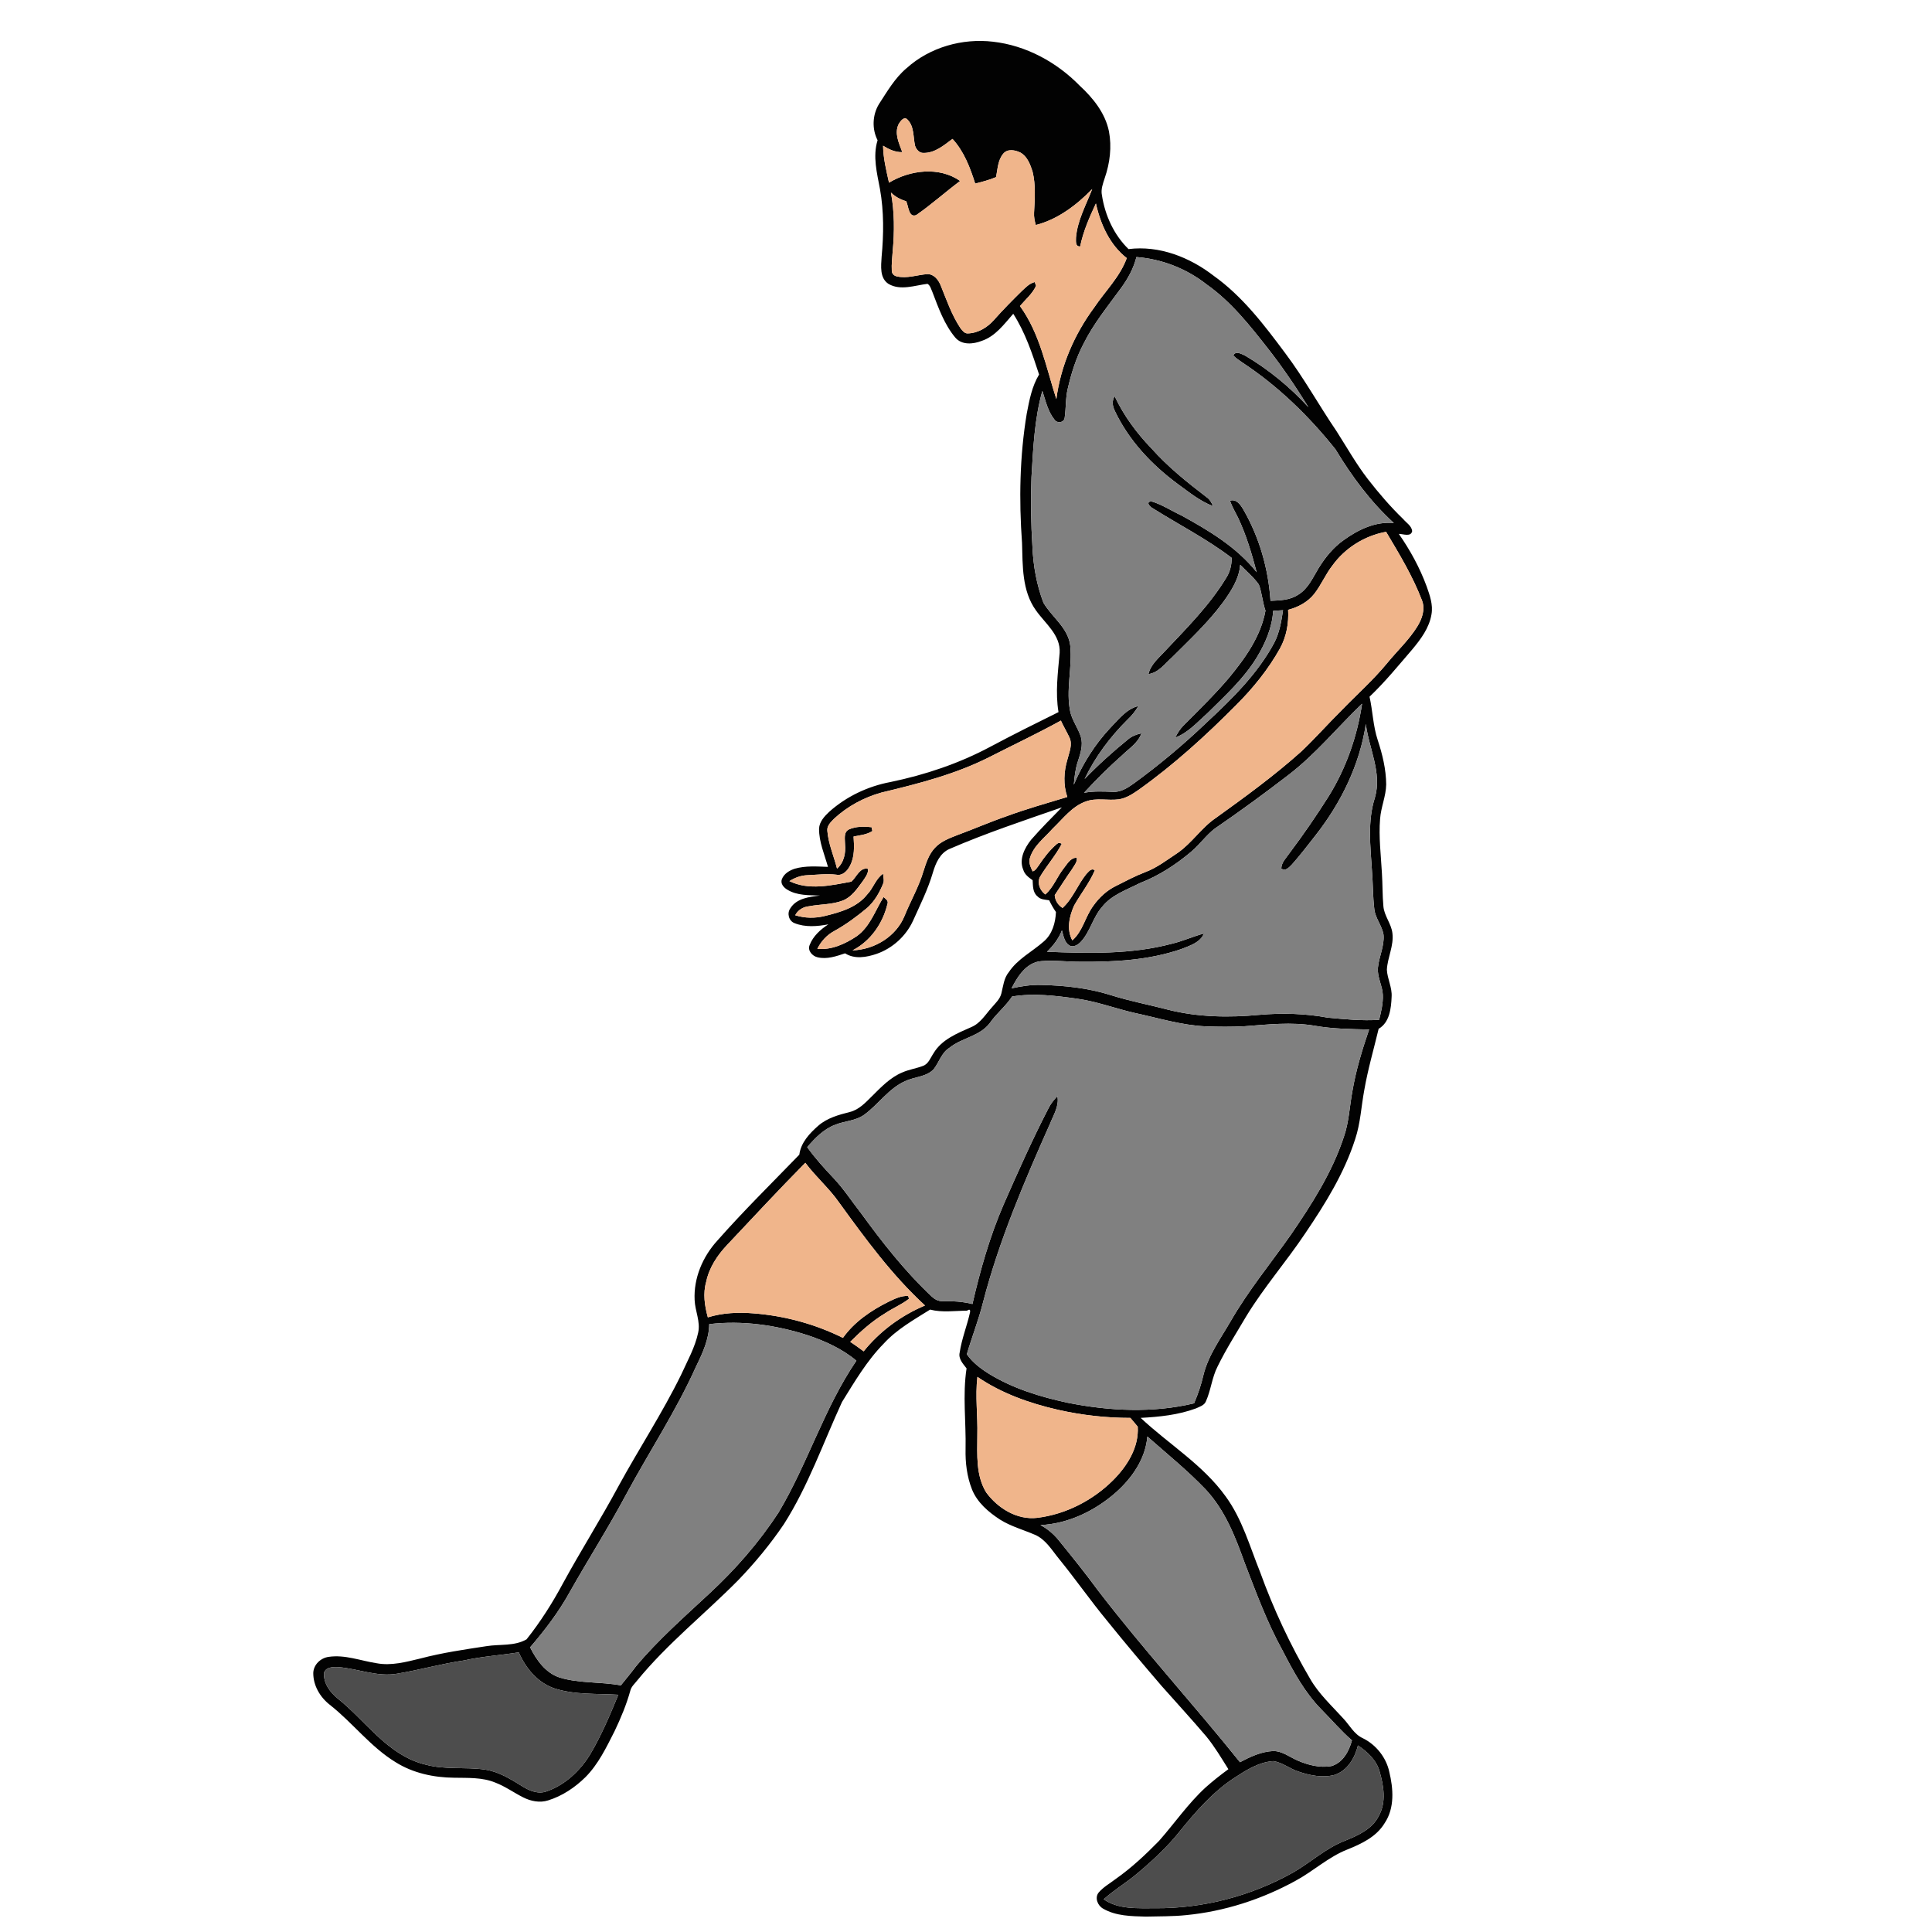 <?xml version="1.0" encoding="UTF-8" ?>
<!DOCTYPE svg PUBLIC "-//W3C//DTD SVG 1.1//EN" "http://www.w3.org/Graphics/SVG/1.1/DTD/svg11.dtd">
<svg width="1000pt" height="1000pt" viewBox="0 0 1000 1000" version="1.1" xmlns="http://www.w3.org/2000/svg">
	<g id="#020202ff">
		<path fill="#020202" opacity="1.00"
			d=" M 469.28 35.26 C 481.28 24.46 498.07 19.71 514.01 21.59 C 531.03 23.52 546.90 32.13 558.80 44.30 C 565.75 50.70 572.06 58.52 573.99 67.99 C 575.51 76.01 574.49 84.39 571.84 92.06 C 570.90 94.98 569.70 98.00 570.37 101.13 C 571.97 111.49 576.56 121.56 584.12 128.93 C 600.01 126.94 615.77 133.12 628.19 142.74 C 643.14 153.41 654.36 168.20 665.22 182.79 C 674.93 195.69 682.73 209.86 691.79 223.19 C 697.11 231.50 701.95 240.15 707.99 247.97 C 713.65 255.26 719.69 262.28 726.33 268.71 C 727.95 270.64 730.64 272.18 730.94 274.88 C 730.33 278.10 726.19 276.31 724.03 276.34 C 729.89 284.74 734.85 293.81 738.40 303.43 C 740.05 308.09 741.85 313.03 740.92 318.06 C 739.77 324.97 735.44 330.79 731.06 336.05 C 723.87 344.42 716.88 353.00 708.87 360.62 C 710.53 368.02 710.68 375.72 713.08 382.97 C 715.53 390.42 717.43 398.15 717.49 406.04 C 717.39 412.13 714.75 417.82 714.33 423.87 C 713.57 433.24 714.77 442.60 715.28 451.95 C 715.66 457.64 715.51 463.37 716.04 469.07 C 716.44 474.06 720.13 478.03 720.71 482.99 C 721.54 489.50 718.17 495.53 717.84 501.93 C 718.09 506.70 720.63 511.11 720.30 515.97 C 720.05 521.89 719.28 529.22 713.58 532.51 C 711.06 543.07 708.00 553.51 706.15 564.21 C 704.56 572.68 704.19 581.42 701.43 589.64 C 695.76 607.31 685.87 623.21 675.52 638.47 C 665.81 652.99 654.27 666.22 645.15 681.14 C 640.06 689.78 634.64 698.25 630.23 707.27 C 627.29 712.98 626.79 719.56 624.15 725.39 C 623.28 727.47 620.87 728.12 619.00 729.00 C 609.86 732.38 600.06 733.38 590.40 733.89 C 604.96 747.53 622.64 758.14 634.41 774.56 C 642.97 786.27 646.86 800.38 652.21 813.66 C 659.15 832.83 667.81 851.38 678.13 868.97 C 682.62 876.78 689.33 882.91 695.32 889.52 C 698.58 892.98 700.85 897.63 705.37 899.68 C 712.20 903.04 717.42 909.55 719.07 917.00 C 721.19 925.77 721.97 935.81 716.68 943.66 C 712.42 950.74 704.68 954.38 697.31 957.33 C 687.52 961.20 679.75 968.54 670.57 973.49 C 653.13 983.07 633.80 989.34 613.97 991.26 C 607.01 991.99 600.01 991.85 593.04 992.04 C 585.59 991.81 577.63 991.78 570.99 987.92 C 568.18 986.39 566.49 982.32 568.64 979.61 C 571.12 976.69 574.54 974.81 577.54 972.51 C 585.67 966.79 592.94 959.96 599.88 952.88 C 607.98 943.70 614.96 933.50 624.02 925.18 C 627.78 921.82 631.75 918.70 635.81 915.73 C 632.17 909.94 628.68 904.02 624.34 898.73 C 616.81 889.90 608.97 881.35 601.27 872.67 C 591.75 861.58 582.31 850.41 573.14 839.03 C 564.49 828.57 556.73 817.41 548.17 806.89 C 544.42 802.34 541.26 796.75 535.59 794.36 C 529.59 791.77 523.17 790.04 517.60 786.53 C 511.60 782.63 505.82 777.69 503.09 770.89 C 500.48 764.26 499.61 757.04 499.78 749.95 C 500.07 736.04 498.18 722.10 500.29 708.27 C 498.48 705.90 495.95 703.33 496.73 700.06 C 497.78 692.96 500.53 686.26 502.08 679.28 C 502.32 677.82 501.81 677.52 500.54 678.40 C 494.18 678.44 487.66 679.47 481.42 677.84 C 473.03 683.11 464.20 688.02 457.44 695.42 C 448.69 704.31 442.36 715.15 435.82 725.67 C 426.07 746.84 418.35 769.09 405.78 788.85 C 398.75 799.26 390.70 808.98 381.98 818.02 C 364.73 835.45 345.34 850.81 329.77 869.87 C 328.52 871.49 326.80 872.93 326.28 875.00 C 324.27 882.28 321.34 889.27 318.09 896.08 C 313.84 904.46 309.70 913.16 302.98 919.90 C 297.56 925.23 291.03 929.60 283.74 931.87 C 279.41 933.27 274.71 932.30 270.75 930.29 C 265.89 927.84 261.45 924.59 256.34 922.66 C 249.59 919.87 242.15 920.30 235.01 920.15 C 224.51 920.05 213.80 917.77 204.82 912.14 C 191.78 904.21 182.57 891.70 170.66 882.36 C 165.65 878.43 162.10 872.39 162.15 865.93 C 162.28 861.62 165.97 858.14 170.12 857.59 C 178.54 856.34 186.68 859.61 194.90 860.88 C 202.55 862.33 210.22 860.21 217.62 858.43 C 228.89 855.46 240.44 853.78 251.95 852.03 C 258.79 850.95 266.36 852.13 272.56 848.51 C 279.74 839.46 285.97 829.65 291.42 819.47 C 300.67 802.51 311.02 786.19 320.16 769.18 C 330.72 749.85 342.83 731.39 352.53 711.61 C 355.76 704.46 359.72 697.52 361.37 689.78 C 362.65 684.04 359.74 678.56 359.54 672.88 C 358.98 661.57 363.69 650.51 371.22 642.22 C 384.80 626.81 399.46 612.41 413.73 597.66 C 414.50 591.45 419.04 586.61 423.54 582.67 C 428.13 578.66 434.10 577.03 439.86 575.57 C 444.62 574.40 448.04 570.66 451.38 567.34 C 456.07 562.69 460.77 557.70 466.99 555.11 C 470.43 553.57 474.22 553.06 477.73 551.71 C 480.61 550.69 481.59 547.52 483.17 545.21 C 487.37 538.04 495.51 534.83 502.75 531.62 C 507.48 529.66 510.10 525.05 513.39 521.42 C 515.27 519.20 517.58 517.14 518.31 514.20 C 519.26 510.41 519.59 506.29 522.18 503.15 C 526.73 496.31 534.26 492.62 540.25 487.31 C 544.66 483.55 546.31 477.65 546.56 472.06 C 545.22 470.13 544.06 468.09 543.05 465.98 C 540.96 465.63 538.54 465.68 537.01 463.96 C 534.50 461.94 534.66 458.50 534.49 455.60 C 532.49 454.19 530.35 452.65 529.64 450.19 C 527.33 444.74 530.33 438.92 533.70 434.66 C 538.77 428.85 544.22 423.39 549.62 417.89 C 530.08 424.67 510.41 431.20 491.42 439.43 C 486.49 441.60 484.27 446.85 482.84 451.69 C 480.30 460.35 476.24 468.43 472.56 476.63 C 468.90 484.56 461.97 490.85 453.73 493.72 C 448.51 495.51 442.34 496.59 437.41 493.44 C 432.86 494.96 427.97 496.67 423.13 495.48 C 420.43 494.85 417.86 492.01 419.08 489.13 C 420.85 484.51 424.70 481.08 428.76 478.44 C 422.99 479.53 416.78 480.06 411.23 477.81 C 408.22 476.65 407.24 472.65 409.10 470.11 C 412.30 464.94 418.92 464.21 424.40 463.53 C 418.72 463.33 412.58 463.59 407.55 460.52 C 405.69 459.44 403.82 457.37 404.70 455.06 C 405.79 452.23 408.61 450.53 411.37 449.64 C 416.95 448.02 422.83 448.51 428.56 448.69 C 426.73 442.19 423.90 435.80 423.94 428.92 C 424.10 425.34 426.71 422.54 429.17 420.21 C 438.07 412.24 449.26 406.95 460.99 404.76 C 478.91 401.04 496.44 395.16 512.61 386.51 C 524.25 380.31 536.05 374.42 547.88 368.59 C 546.17 358.41 547.58 348.14 548.47 337.97 C 549.07 328.69 540.95 322.73 536.16 315.87 C 528.93 305.80 529.36 292.82 529.00 281.02 C 527.39 258.68 527.78 236.11 531.46 213.99 C 532.79 207.07 534.13 199.96 537.83 193.85 C 534.31 183.02 530.65 172.06 524.46 162.41 C 519.73 167.78 515.25 174.05 508.17 176.43 C 503.70 178.19 497.78 178.74 494.39 174.65 C 488.74 167.87 485.75 159.34 482.63 151.20 C 481.93 149.72 481.57 147.81 480.08 146.91 C 473.50 147.70 466.17 150.57 459.94 146.98 C 455.22 143.94 456.03 137.73 456.32 132.92 C 457.42 121.27 457.53 109.45 455.48 97.89 C 453.94 89.59 451.63 80.93 454.24 72.59 C 451.26 66.80 451.55 59.53 454.90 53.96 C 459.20 47.38 463.17 40.38 469.28 35.26 M 465.17 64.18 C 462.77 69.01 465.35 74.16 467.02 78.74 C 463.39 78.86 460.07 77.31 457.08 75.42 C 457.16 81.93 458.76 88.25 460.15 94.56 C 471.03 87.96 486.13 86.09 496.97 93.67 C 489.28 99.40 482.14 105.87 474.25 111.32 C 470.28 112.88 470.24 106.59 469.05 104.15 C 466.09 103.31 463.36 101.82 461.15 99.67 C 463.00 109.66 463.01 119.91 462.06 129.99 C 461.83 133.35 461.40 136.72 461.59 140.09 C 461.54 141.54 462.73 142.74 464.09 143.03 C 469.39 144.31 474.69 142.28 479.97 141.88 C 483.53 141.82 485.87 145.03 487.02 148.03 C 490.02 155.47 492.66 163.16 497.14 169.88 C 498.09 171.06 499.20 172.68 500.93 172.58 C 506.25 172.44 511.14 169.46 514.57 165.51 C 519.10 160.40 523.91 155.53 528.78 150.74 C 530.80 148.87 532.79 146.69 535.57 146.00 C 535.74 146.48 536.08 147.46 536.26 147.94 C 534.39 152.05 530.78 155.01 527.92 158.41 C 538.24 172.61 541.49 190.21 546.76 206.58 C 549.00 189.42 556.07 173.11 566.32 159.22 C 572.00 150.72 579.66 143.38 583.21 133.60 C 574.36 126.68 569.60 116.03 567.24 105.30 C 563.87 112.48 560.68 119.76 559.08 127.56 C 556.46 127.69 556.94 124.69 556.93 122.94 C 557.69 114.01 562.16 106.09 565.32 97.87 C 557.23 106.15 547.51 113.57 536.13 116.47 C 535.53 114.38 535.08 112.22 535.23 110.03 C 535.60 102.97 536.16 95.75 534.45 88.82 C 533.27 85.11 531.72 80.95 528.14 78.95 C 525.43 77.65 521.63 76.89 519.38 79.43 C 516.45 82.82 516.40 87.51 515.56 91.68 C 512.07 93.13 508.41 94.13 504.75 95.02 C 502.14 86.75 498.98 78.38 493.01 71.89 C 488.56 75.20 483.85 79.28 477.97 79.15 C 475.84 79.25 474.30 77.36 473.66 75.54 C 472.58 71.00 473.29 65.54 469.76 61.95 C 468.02 59.94 466.03 62.72 465.17 64.18 M 588.21 133.04 C 586.74 138.93 583.78 144.30 580.21 149.16 C 573.42 158.49 566.03 167.50 560.86 177.89 C 557.03 185.17 554.54 193.08 552.69 201.07 C 551.47 206.07 551.83 211.26 551.06 216.31 C 550.69 218.88 547.09 219.26 545.79 217.20 C 542.35 212.94 541.20 207.41 539.52 202.32 C 535.42 216.84 534.79 231.99 533.89 246.96 C 533.44 258.98 533.63 271.03 534.39 283.04 C 534.82 292.89 536.56 302.79 540.10 312.01 C 544.51 319.46 552.76 324.88 553.95 334.04 C 555.17 345.62 551.46 357.36 554.07 368.88 C 555.24 373.31 558.08 377.05 559.46 381.39 C 560.70 385.64 559.25 389.98 557.94 394.02 C 556.60 397.93 556.16 402.06 555.80 406.16 C 560.38 395.35 566.68 385.29 574.73 376.72 C 578.99 372.35 582.99 366.96 589.23 365.43 C 587.70 368.05 585.82 370.42 583.60 372.48 C 574.58 381.45 566.87 391.72 561.39 403.22 C 568.40 395.95 575.93 389.17 583.76 382.79 C 585.75 381.05 588.25 380.12 590.81 379.55 C 589.09 384.53 584.44 387.38 580.85 390.88 C 573.92 397.02 567.35 403.53 561.09 410.35 C 566.05 409.40 571.09 409.66 576.09 409.86 C 580.04 410.08 583.52 407.90 586.61 405.69 C 599.83 396.09 612.40 385.58 624.22 374.28 C 637.55 361.86 650.89 348.88 659.57 332.66 C 662.27 327.44 663.24 321.59 664.09 315.85 C 662.38 315.94 660.68 316.05 658.99 316.16 C 658.47 324.88 654.90 333.06 650.42 340.44 C 643.70 351.39 634.10 360.11 625.04 369.08 C 619.81 373.71 615.02 379.30 608.29 381.78 C 609.42 379.55 610.74 377.38 612.51 375.58 C 620.48 367.53 628.65 359.64 635.99 351.00 C 644.45 340.76 652.59 329.44 655.01 316.08 C 653.46 311.67 653.21 306.91 651.58 302.54 C 648.85 298.71 645.17 295.70 641.93 292.33 C 641.35 299.73 637.13 306.07 632.92 311.92 C 625.19 322.37 615.62 331.25 606.46 340.41 C 602.81 343.69 599.63 348.17 594.42 348.92 C 595.60 343.94 599.69 340.64 602.98 337.04 C 614.20 325.15 625.92 313.45 634.49 299.43 C 636.60 296.25 637.56 292.52 637.50 288.73 C 624.72 278.99 610.36 271.67 596.79 263.16 C 595.30 262.47 592.77 259.78 595.93 259.49 C 601.41 261.11 606.24 264.35 611.40 266.75 C 625.71 274.58 640.18 283.23 650.45 296.19 C 647.94 286.60 645.10 277.04 640.86 268.05 C 639.40 265.11 637.70 262.27 636.62 259.15 C 639.89 258.10 642.01 261.17 643.46 263.57 C 651.81 277.99 656.52 294.39 657.61 310.98 C 662.45 310.78 667.62 310.67 671.81 307.90 C 676.99 304.89 679.42 299.19 682.37 294.29 C 685.84 288.64 690.10 283.33 695.57 279.50 C 703.05 274.10 711.97 269.83 721.44 270.71 C 709.43 259.73 699.66 246.53 691.29 232.64 C 677.58 215.45 661.60 199.88 643.20 187.75 C 641.51 186.60 639.80 185.47 638.36 184.02 C 639.56 181.26 642.86 183.35 644.72 184.21 C 656.80 191.38 667.78 200.42 677.27 210.79 C 670.84 200.39 663.99 190.24 656.45 180.60 C 646.98 168.52 637.31 156.25 624.66 147.30 C 614.23 139.08 601.46 134.06 588.21 133.04 M 689.68 292.68 C 686.09 297.25 683.88 302.74 680.30 307.32 C 676.95 311.62 671.92 314.27 666.73 315.65 C 667.13 322.52 665.87 329.52 662.54 335.58 C 656.49 346.43 648.61 356.16 639.85 364.92 C 624.20 380.69 607.70 395.73 589.59 408.65 C 586.38 410.88 582.98 413.17 579.03 413.74 C 573.38 414.49 567.46 412.80 561.99 414.85 C 554.81 417.40 550.19 423.80 544.86 428.87 C 540.66 433.65 535.04 437.69 533.11 444.02 C 532.24 446.42 533.48 448.88 534.49 451.03 C 536.08 450.57 536.84 448.96 537.79 447.75 C 540.40 443.79 543.35 440.00 546.96 436.90 C 547.72 436.19 548.59 436.14 549.57 436.75 C 546.37 442.92 541.62 448.15 538.13 454.14 C 536.84 457.45 538.35 460.92 541.05 462.97 C 545.27 459.32 547.11 453.85 550.51 449.54 C 552.36 447.30 553.98 443.92 557.33 443.96 C 557.70 446.26 555.93 448.03 554.88 449.89 C 551.77 454.28 548.94 458.87 545.92 463.33 C 546.13 466.14 547.61 468.46 549.98 469.96 C 555.35 465.04 557.78 457.95 562.29 452.39 C 563.47 451.32 564.75 449.06 566.67 450.49 C 563.91 457.02 559.38 462.60 555.93 468.77 C 553.47 474.32 551.94 481.09 555.03 486.73 C 560.50 482.00 561.68 474.48 565.88 468.87 C 568.90 464.57 572.87 460.88 577.61 458.57 C 582.56 456.08 587.46 453.46 592.64 451.47 C 598.83 449.18 604.07 445.07 609.53 441.47 C 616.99 436.32 621.89 428.36 629.41 423.30 C 644.62 412.37 659.79 401.31 673.74 388.79 C 680.90 381.95 687.48 374.54 694.50 367.56 C 702.39 359.40 710.94 351.85 718.15 343.05 C 723.25 336.83 729.23 331.29 733.51 324.43 C 736.00 320.46 737.82 315.44 736.04 310.82 C 731.27 298.27 724.28 286.76 717.44 275.27 C 706.45 277.23 696.21 283.60 689.68 292.68 M 667.03 401.02 C 654.55 410.64 641.82 419.93 628.83 428.84 C 624.30 432.27 621.05 437.05 616.72 440.71 C 608.73 447.48 599.81 453.30 590.01 457.08 C 583.17 460.60 575.33 463.14 570.43 469.43 C 565.69 474.78 564.31 482.23 559.44 487.46 C 558.00 489.05 555.63 490.52 553.49 489.39 C 550.89 487.69 550.44 484.29 549.64 481.54 C 548.01 485.83 545.16 489.47 541.91 492.64 C 563.51 493.46 585.54 494.08 606.63 488.46 C 612.28 487.11 617.59 484.66 623.20 483.17 C 621.12 487.99 615.76 489.50 611.32 491.28 C 594.56 497.03 576.58 497.97 559.01 497.81 C 552.39 497.83 545.77 496.93 539.17 497.47 C 531.41 497.93 526.75 505.31 523.58 511.57 C 528.62 510.44 533.77 509.65 538.95 509.81 C 551.10 510.09 563.33 511.39 574.95 515.08 C 584.81 518.19 594.99 520.10 604.98 522.72 C 620.29 526.52 636.26 526.76 651.90 525.28 C 663.70 524.25 675.61 524.58 687.27 526.74 C 696.08 527.55 704.98 528.47 713.83 527.85 C 714.90 523.61 715.93 519.29 715.75 514.89 C 715.54 510.11 712.77 505.76 713.21 500.91 C 713.74 495.17 716.60 489.76 716.13 483.92 C 715.42 479.22 711.94 475.46 711.36 470.71 C 710.54 464.01 710.67 457.23 710.11 450.51 C 709.32 437.98 707.73 425.06 711.65 412.86 C 715.40 399.92 708.52 387.40 706.96 374.73 C 703.80 395.77 694.15 415.46 681.11 432.12 C 677.03 437.31 673.05 442.59 668.65 447.51 C 667.21 448.91 665.26 451.26 663.19 449.50 C 663.29 446.32 665.79 444.02 667.47 441.55 C 674.67 431.96 681.48 422.07 687.87 411.92 C 696.82 397.41 702.52 381.07 705.01 364.23 C 692.27 376.41 681.07 390.24 667.03 401.02 M 512.63 391.60 C 494.91 400.67 475.50 405.60 456.25 410.22 C 447.19 412.74 438.66 417.34 431.75 423.73 C 430.11 425.44 427.95 427.37 428.23 429.99 C 428.76 436.76 431.59 443.05 433.24 449.59 C 436.84 446.50 437.81 441.59 437.39 437.05 C 437.39 434.46 436.50 430.87 439.31 429.35 C 442.96 427.69 447.22 427.71 451.14 428.18 C 451.24 428.67 451.44 429.66 451.54 430.15 C 448.64 432.03 445.11 432.32 441.81 432.98 C 442.14 438.00 442.42 443.36 440.02 447.97 C 438.75 450.62 436.15 453.41 432.92 452.74 C 427.94 452.15 422.93 452.77 417.95 453.00 C 414.60 453.11 411.42 454.28 408.61 456.06 C 418.64 461.01 430.23 458.26 440.69 456.33 C 443.33 453.98 445.14 448.67 449.33 449.73 C 449.46 452.32 447.72 454.37 446.35 456.38 C 443.57 460.13 440.77 464.33 436.25 466.11 C 430.71 468.27 424.64 467.96 418.87 469.06 C 415.81 469.35 413.03 470.95 411.60 473.73 C 416.57 475.30 421.91 475.38 426.95 474.10 C 434.94 472.16 443.61 469.70 448.90 462.92 C 452.08 459.68 453.24 454.81 457.11 452.23 C 457.17 454.03 457.88 455.99 456.96 457.72 C 455.10 462.23 452.57 466.60 448.90 469.88 C 443.54 474.34 437.93 478.51 431.82 481.88 C 427.98 483.93 424.97 487.24 423.05 491.13 C 430.47 491.81 437.52 488.55 443.53 484.52 C 450.37 479.59 453.04 471.20 457.33 464.31 C 458.38 465.26 460.04 466.22 459.33 467.93 C 456.94 477.97 450.56 487.16 441.26 491.91 C 452.57 491.54 463.79 484.80 468.16 474.15 C 471.31 466.36 475.59 459.03 477.98 450.95 C 479.34 446.69 480.74 442.23 483.87 438.89 C 486.90 435.56 491.22 433.91 495.32 432.32 C 503.97 429.14 512.42 425.43 521.14 422.43 C 531.41 418.64 541.97 415.70 552.44 412.51 C 550.27 406.26 550.60 399.46 552.47 393.18 C 553.39 389.43 555.34 385.33 553.47 381.56 C 552.10 378.66 550.43 375.90 549.11 372.98 C 537.15 379.58 524.79 385.40 512.63 391.60 M 523.86 515.79 C 520.58 520.80 515.79 524.56 512.36 529.47 C 507.20 536.43 497.79 537.11 491.35 542.39 C 487.31 544.93 486.09 549.81 483.30 553.39 C 479.46 557.49 473.37 557.28 468.57 559.57 C 459.92 563.37 454.66 571.73 447.15 577.10 C 442.76 580.21 437.15 580.18 432.30 582.18 C 426.37 584.39 421.84 589.05 417.82 593.77 C 421.87 599.46 426.57 604.64 431.37 609.71 C 436.59 615.23 440.74 621.63 445.41 627.60 C 456.54 642.90 468.26 657.90 482.07 670.90 C 483.66 672.42 485.70 673.66 487.99 673.46 C 493.15 673.37 498.32 673.72 503.34 674.95 C 507.37 657.39 512.32 639.98 519.49 623.42 C 526.82 606.72 534.24 590.04 542.61 573.83 C 543.77 571.40 545.46 569.29 547.32 567.36 C 548.29 572.50 545.31 577.06 543.49 581.62 C 530.12 611.68 517.12 642.08 508.84 674.00 C 506.56 683.15 503.07 691.93 500.43 700.96 C 503.36 705.19 507.51 708.34 511.83 711.04 C 524.30 718.72 538.51 723.04 552.73 726.09 C 574.18 730.34 596.64 731.50 618.05 726.36 C 620.11 721.63 621.74 716.73 622.90 711.70 C 625.41 701.49 631.75 692.91 636.93 683.95 C 646.02 668.13 657.65 654.01 668.13 639.13 C 679.01 623.25 689.58 606.78 695.60 588.37 C 698.23 580.83 698.52 572.78 699.97 564.98 C 701.81 554.02 705.06 543.37 708.65 532.87 C 699.24 532.64 689.77 532.58 680.48 530.92 C 668.40 528.88 656.15 530.30 644.04 531.19 C 637.38 531.54 630.70 531.49 624.04 531.24 C 611.53 530.67 599.51 526.91 587.35 524.31 C 577.36 522.04 567.71 518.35 557.53 516.93 C 546.40 515.37 535.05 513.95 523.86 515.79 M 376.37 644.36 C 371.31 649.71 367.05 656.10 365.54 663.41 C 363.77 669.50 364.72 675.86 366.38 681.86 C 373.99 679.52 382.06 679.13 389.96 679.79 C 406.01 681.03 421.88 685.30 436.30 692.48 C 442.22 684.15 450.88 678.29 459.91 673.79 C 463.09 672.25 466.43 670.61 470.07 670.78 L 470.47 672.26 C 466.62 675.29 461.98 677.13 457.94 679.89 C 451.31 683.89 445.53 689.08 440.08 694.53 C 442.43 696.12 444.77 697.72 447.02 699.45 C 455.43 689.02 466.44 680.90 478.78 675.72 C 461.71 660.04 447.96 641.23 434.41 622.54 C 429.24 615.07 422.24 609.14 416.84 601.86 C 403.08 615.77 389.78 630.12 376.37 644.36 M 367.10 685.37 C 366.99 693.17 363.67 700.40 360.29 707.27 C 350.03 730.21 336.12 751.23 324.21 773.31 C 315.05 790.48 304.58 806.91 295.01 823.85 C 289.30 834.23 282.09 843.71 274.38 852.66 C 277.69 859.28 282.41 865.96 289.79 868.33 C 300.03 871.39 310.90 870.41 321.34 872.35 C 324.00 869.03 326.75 865.78 329.28 862.36 C 340.68 848.77 354.03 837.05 366.98 824.99 C 380.54 812.47 392.79 798.45 402.91 782.99 C 418.07 757.65 426.57 728.80 443.26 704.30 C 435.93 698.13 427.07 694.14 418.05 691.11 C 401.69 685.84 384.24 683.35 367.10 685.37 M 505.91 712.67 C 504.70 722.74 506.15 732.84 505.87 742.95 C 505.83 752.87 505.04 763.71 510.48 772.52 C 516.50 780.69 526.40 786.85 536.88 785.63 C 551.65 783.80 565.64 776.62 576.15 766.14 C 583.44 758.83 589.55 749.15 588.89 738.43 C 587.60 736.92 586.33 735.42 585.08 733.91 C 572.48 733.92 559.90 732.47 547.62 729.71 C 532.93 726.35 518.41 721.23 505.91 712.67 M 593.87 743.54 C 592.93 755.05 585.93 765.06 577.51 772.54 C 566.72 782.00 553.03 788.67 538.54 789.38 C 542.13 791.27 545.27 793.93 547.85 797.07 C 554.74 805.57 561.63 814.09 568.11 822.93 C 591.57 853.57 617.70 882.03 641.83 912.13 C 647.15 909.26 652.85 906.62 658.99 906.34 C 663.77 906.30 667.60 909.54 671.82 911.32 C 677.18 913.63 683.19 915.13 689.04 914.15 C 695.04 912.46 698.28 906.42 699.77 900.80 C 694.14 895.93 689.32 890.23 684.09 884.95 C 675.39 876.17 669.46 865.17 663.84 854.28 C 655.83 839.79 650.13 824.20 644.19 808.79 C 639.37 795.32 634.01 781.60 624.09 770.97 C 614.69 761.13 604.07 752.53 593.87 743.54 M 240.12 859.45 C 228.49 861.15 217.15 864.38 205.56 866.30 C 195.17 868.10 185.23 863.64 175.00 862.89 C 172.37 862.78 168.57 862.83 167.69 865.95 C 167.43 871.32 170.83 875.97 174.85 879.18 C 181.85 884.80 187.87 891.49 194.38 897.65 C 201.78 904.65 210.28 911.07 220.40 913.39 C 230.42 916.12 240.91 914.46 251.08 915.95 C 258.22 917.01 264.41 920.93 270.44 924.65 C 274.15 926.96 278.73 928.83 283.08 927.15 C 292.47 923.87 300.12 916.67 305.31 908.33 C 311.21 898.45 315.68 887.81 320.05 877.20 C 309.05 876.51 297.72 877.35 287.09 873.95 C 278.35 871.04 272.11 863.48 268.52 855.26 C 259.07 856.77 249.48 857.35 240.12 859.45 M 702.87 903.43 C 701.31 909.91 697.42 916.51 690.75 918.69 C 684.57 920.32 678.01 918.98 672.08 916.96 C 667.60 915.50 663.79 912.27 659.09 911.54 C 651.41 912.05 644.72 916.42 638.44 920.51 C 627.57 927.75 618.92 937.69 610.75 947.76 C 604.28 955.93 596.60 963.02 588.65 969.71 C 583.06 974.43 576.73 978.19 571.27 983.07 C 579.05 988.47 588.98 987.62 597.97 987.69 C 622.80 987.86 647.64 981.36 669.28 969.22 C 678.31 964.05 686.07 956.72 695.86 952.87 C 702.74 950.09 710.29 946.85 713.73 939.78 C 717.63 932.74 716.18 924.25 714.07 916.89 C 712.43 911.00 707.77 906.74 702.87 903.43 Z" />
		<path fill="#020202" opacity="1.00"
			d=" M 577.09 212.80 C 575.83 210.36 575.40 207.50 576.94 205.08 C 581.63 215.11 588.25 224.06 595.91 232.02 C 604.42 241.59 614.44 249.64 624.59 257.39 C 626.23 258.47 627.10 260.25 627.89 261.99 C 621.06 259.39 615.36 254.69 609.51 250.44 C 596.11 240.53 584.28 227.97 577.09 212.80 Z" />
	</g>
	<g id="#f0b58bff">
		<path fill="#f0b58b" opacity="1.00"
			d=" M 465.17 64.18 C 466.03 62.72 468.02 59.94 469.76 61.95 C 473.29 65.54 472.58 71.00 473.66 75.54 C 474.30 77.36 475.84 79.25 477.97 79.15 C 483.85 79.28 488.56 75.20 493.01 71.89 C 498.98 78.38 502.14 86.75 504.75 95.02 C 508.41 94.13 512.07 93.13 515.56 91.68 C 516.40 87.51 516.45 82.82 519.38 79.43 C 521.63 76.89 525.43 77.65 528.14 78.95 C 531.72 80.95 533.27 85.11 534.45 88.82 C 536.16 95.75 535.60 102.97 535.23 110.03 C 535.08 112.22 535.53 114.38 536.13 116.47 C 547.51 113.57 557.23 106.15 565.32 97.87 C 562.16 106.09 557.69 114.01 556.93 122.94 C 556.94 124.69 556.46 127.69 559.08 127.56 C 560.68 119.76 563.87 112.48 567.24 105.30 C 569.60 116.03 574.36 126.68 583.21 133.60 C 579.66 143.38 572.00 150.72 566.32 159.22 C 556.07 173.11 549.00 189.42 546.76 206.58 C 541.49 190.21 538.24 172.61 527.92 158.41 C 530.78 155.01 534.39 152.05 536.26 147.94 C 536.08 147.46 535.74 146.48 535.57 146.00 C 532.79 146.69 530.80 148.87 528.78 150.74 C 523.91 155.53 519.10 160.40 514.57 165.51 C 511.14 169.46 506.25 172.44 500.93 172.58 C 499.20 172.68 498.09 171.06 497.14 169.88 C 492.66 163.16 490.02 155.47 487.02 148.03 C 485.87 145.03 483.53 141.82 479.97 141.88 C 474.69 142.28 469.39 144.31 464.09 143.03 C 462.73 142.74 461.54 141.54 461.59 140.09 C 461.40 136.72 461.83 133.35 462.06 129.99 C 463.01 119.91 463.00 109.66 461.15 99.67 C 463.36 101.82 466.09 103.31 469.05 104.15 C 470.24 106.59 470.28 112.88 474.25 111.32 C 482.14 105.87 489.28 99.40 496.97 93.67 C 486.13 86.09 471.03 87.96 460.15 94.56 C 458.76 88.25 457.16 81.93 457.08 75.42 C 460.07 77.31 463.39 78.86 467.02 78.74 C 465.35 74.16 462.77 69.01 465.17 64.18 Z" />
		<path fill="#f0b58b" opacity="1.00"
			d=" M 689.68 292.68 C 696.21 283.60 706.45 277.23 717.44 275.27 C 724.28 286.76 731.27 298.27 736.04 310.82 C 737.82 315.44 736.00 320.46 733.51 324.43 C 729.23 331.29 723.25 336.83 718.15 343.05 C 710.94 351.85 702.39 359.40 694.50 367.56 C 687.48 374.54 680.90 381.95 673.74 388.79 C 659.79 401.31 644.62 412.37 629.41 423.30 C 621.89 428.36 616.99 436.32 609.53 441.47 C 604.07 445.07 598.83 449.18 592.64 451.47 C 587.46 453.46 582.56 456.08 577.61 458.57 C 572.87 460.88 568.90 464.57 565.88 468.87 C 561.68 474.48 560.50 482.00 555.03 486.73 C 551.94 481.09 553.47 474.32 555.93 468.77 C 559.38 462.60 563.91 457.02 566.67 450.49 C 564.75 449.06 563.47 451.32 562.29 452.39 C 557.78 457.95 555.35 465.04 549.98 469.96 C 547.61 468.46 546.13 466.14 545.92 463.33 C 548.94 458.87 551.77 454.28 554.88 449.89 C 555.93 448.03 557.70 446.26 557.33 443.96 C 553.98 443.92 552.36 447.30 550.51 449.54 C 547.11 453.85 545.27 459.32 541.05 462.97 C 538.35 460.92 536.84 457.45 538.13 454.14 C 541.62 448.15 546.37 442.92 549.57 436.75 C 548.59 436.14 547.72 436.19 546.96 436.90 C 543.35 440.00 540.40 443.79 537.79 447.75 C 536.84 448.96 536.08 450.57 534.49 451.03 C 533.48 448.88 532.24 446.42 533.11 444.02 C 535.04 437.69 540.66 433.65 544.86 428.87 C 550.19 423.80 554.81 417.40 561.99 414.85 C 567.46 412.80 573.38 414.49 579.03 413.74 C 582.98 413.17 586.38 410.88 589.59 408.65 C 607.70 395.73 624.20 380.69 639.85 364.92 C 648.61 356.16 656.49 346.43 662.54 335.58 C 665.87 329.52 667.13 322.52 666.73 315.65 C 671.92 314.27 676.95 311.62 680.30 307.32 C 683.88 302.74 686.09 297.25 689.68 292.68 Z" />
		<path fill="#f0b58b" opacity="1.00"
			d=" M 512.63 391.60 C 524.79 385.40 537.15 379.58 549.11 372.98 C 550.43 375.90 552.10 378.66 553.47 381.56 C 555.34 385.33 553.39 389.43 552.47 393.18 C 550.60 399.46 550.27 406.26 552.44 412.51 C 541.97 415.70 531.41 418.64 521.14 422.43 C 512.42 425.43 503.97 429.14 495.32 432.32 C 491.22 433.91 486.90 435.56 483.87 438.89 C 480.74 442.23 479.34 446.69 477.98 450.95 C 475.59 459.03 471.31 466.36 468.16 474.15 C 463.79 484.80 452.57 491.54 441.26 491.91 C 450.56 487.16 456.94 477.97 459.33 467.93 C 460.04 466.22 458.38 465.26 457.33 464.31 C 453.04 471.20 450.37 479.59 443.53 484.52 C 437.52 488.55 430.47 491.81 423.05 491.13 C 424.97 487.24 427.98 483.93 431.82 481.88 C 437.93 478.51 443.54 474.34 448.90 469.88 C 452.57 466.60 455.10 462.23 456.96 457.72 C 457.88 455.99 457.17 454.03 457.11 452.23 C 453.24 454.81 452.08 459.68 448.90 462.92 C 443.61 469.70 434.94 472.16 426.95 474.10 C 421.91 475.38 416.57 475.30 411.60 473.73 C 413.03 470.95 415.81 469.35 418.87 469.06 C 424.64 467.96 430.71 468.27 436.25 466.11 C 440.77 464.33 443.57 460.13 446.35 456.38 C 447.72 454.37 449.46 452.32 449.33 449.73 C 445.14 448.67 443.33 453.98 440.69 456.33 C 430.23 458.26 418.64 461.01 408.61 456.06 C 411.42 454.28 414.60 453.11 417.95 453.00 C 422.93 452.77 427.94 452.15 432.92 452.74 C 436.15 453.41 438.75 450.62 440.02 447.97 C 442.42 443.36 442.14 438.00 441.81 432.98 C 445.11 432.32 448.64 432.03 451.54 430.15 C 451.44 429.66 451.24 428.67 451.14 428.18 C 447.22 427.71 442.96 427.69 439.31 429.35 C 436.50 430.87 437.39 434.46 437.39 437.05 C 437.81 441.59 436.84 446.50 433.24 449.59 C 431.59 443.05 428.76 436.76 428.23 429.99 C 427.95 427.37 430.11 425.44 431.75 423.73 C 438.66 417.34 447.19 412.74 456.25 410.22 C 475.50 405.60 494.91 400.67 512.63 391.60 Z" />
		<path fill="#f0b58b" opacity="1.00"
			d=" M 376.37 644.36 C 389.78 630.12 403.08 615.77 416.84 601.86 C 422.24 609.14 429.24 615.07 434.41 622.54 C 447.96 641.23 461.71 660.04 478.78 675.72 C 466.44 680.90 455.43 689.02 447.02 699.45 C 444.77 697.72 442.43 696.12 440.08 694.53 C 445.53 689.08 451.31 683.89 457.94 679.89 C 461.98 677.13 466.62 675.29 470.47 672.26 L 470.07 670.78 C 466.43 670.61 463.09 672.25 459.91 673.79 C 450.88 678.29 442.22 684.15 436.30 692.48 C 421.88 685.30 406.01 681.03 389.96 679.79 C 382.06 679.13 373.99 679.52 366.38 681.86 C 364.72 675.86 363.77 669.50 365.54 663.41 C 367.05 656.10 371.31 649.71 376.37 644.36 Z" />
		<path fill="#f0b58b" opacity="1.00"
			d=" M 505.91 712.67 C 518.41 721.23 532.93 726.35 547.62 729.71 C 559.90 732.47 572.48 733.92 585.08 733.91 C 586.33 735.42 587.60 736.92 588.89 738.43 C 589.55 749.15 583.44 758.83 576.15 766.14 C 565.64 776.62 551.65 783.80 536.88 785.63 C 526.40 786.85 516.50 780.69 510.48 772.52 C 505.04 763.71 505.83 752.87 505.87 742.95 C 506.15 732.84 504.70 722.74 505.91 712.67 Z" />
	</g>
	<g id="#f11b27ff">
		<path fill="grey" opacity="1.00"
			d=" M 588.21 133.04 C 601.46 134.06 614.23 139.08 624.66 147.30 C 637.31 156.25 646.98 168.52 656.45 180.60 C 663.99 190.24 670.84 200.39 677.27 210.79 C 667.78 200.42 656.80 191.38 644.72 184.21 C 642.86 183.35 639.56 181.26 638.36 184.02 C 639.80 185.47 641.51 186.60 643.20 187.75 C 661.60 199.88 677.58 215.45 691.29 232.64 C 699.66 246.53 709.43 259.73 721.44 270.71 C 711.97 269.83 703.05 274.10 695.57 279.50 C 690.10 283.33 685.84 288.64 682.37 294.29 C 679.42 299.19 676.99 304.89 671.81 307.90 C 667.62 310.67 662.45 310.78 657.61 310.98 C 656.52 294.39 651.81 277.99 643.46 263.57 C 642.01 261.17 639.89 258.10 636.62 259.15 C 637.70 262.27 639.40 265.11 640.86 268.05 C 645.10 277.04 647.94 286.60 650.45 296.19 C 640.18 283.23 625.71 274.58 611.40 266.75 C 606.24 264.35 601.41 261.11 595.93 259.49 C 592.77 259.78 595.30 262.47 596.79 263.16 C 610.36 271.67 624.72 278.99 637.50 288.73 C 637.56 292.52 636.60 296.25 634.49 299.43 C 625.92 313.45 614.20 325.15 602.98 337.04 C 599.69 340.64 595.60 343.94 594.42 348.92 C 599.63 348.17 602.81 343.69 606.46 340.41 C 615.62 331.25 625.19 322.37 632.92 311.92 C 637.13 306.07 641.35 299.73 641.93 292.33 C 645.17 295.70 648.85 298.71 651.58 302.54 C 653.21 306.91 653.46 311.67 655.01 316.08 C 652.59 329.44 644.45 340.76 635.99 351.00 C 628.65 359.64 620.48 367.53 612.51 375.58 C 610.74 377.38 609.42 379.55 608.29 381.78 C 615.02 379.30 619.81 373.71 625.04 369.08 C 634.10 360.11 643.70 351.39 650.42 340.44 C 654.90 333.06 658.47 324.88 658.99 316.16 C 660.68 316.05 662.38 315.94 664.09 315.85 C 663.24 321.59 662.27 327.44 659.57 332.66 C 650.89 348.88 637.55 361.86 624.22 374.28 C 612.40 385.58 599.83 396.09 586.61 405.69 C 583.52 407.90 580.04 410.08 576.09 409.86 C 571.09 409.66 566.05 409.40 561.09 410.35 C 567.35 403.53 573.92 397.02 580.85 390.88 C 584.44 387.38 589.09 384.53 590.81 379.55 C 588.25 380.12 585.75 381.05 583.76 382.79 C 575.93 389.17 568.40 395.95 561.39 403.22 C 566.87 391.72 574.58 381.45 583.60 372.48 C 585.82 370.42 587.70 368.05 589.23 365.43 C 582.99 366.96 578.99 372.35 574.73 376.72 C 566.68 385.29 560.38 395.35 555.80 406.16 C 556.16 402.06 556.60 397.93 557.94 394.02 C 559.25 389.98 560.70 385.64 559.46 381.39 C 558.08 377.05 555.24 373.31 554.07 368.88 C 551.46 357.36 555.17 345.62 553.95 334.04 C 552.76 324.88 544.51 319.46 540.10 312.01 C 536.56 302.79 534.82 292.89 534.39 283.04 C 533.63 271.03 533.44 258.98 533.89 246.96 C 534.79 231.99 535.42 216.84 539.52 202.32 C 541.20 207.41 542.35 212.94 545.79 217.20 C 547.09 219.26 550.69 218.88 551.06 216.31 C 551.83 211.26 551.47 206.07 552.69 201.07 C 554.54 193.08 557.03 185.17 560.86 177.89 C 566.03 167.50 573.42 158.49 580.21 149.16 C 583.78 144.30 586.74 138.93 588.21 133.04 M 577.09 212.80 C 584.28 227.97 596.11 240.53 609.51 250.44 C 615.36 254.69 621.06 259.39 627.89 261.99 C 627.10 260.25 626.23 258.47 624.59 257.39 C 614.44 249.64 604.42 241.59 595.91 232.02 C 588.25 224.06 581.63 215.11 576.94 205.08 C 575.40 207.50 575.83 210.36 577.09 212.80 Z" />
		<path fill="grey" opacity="1.00"
			d=" M 667.03 401.02 C 681.07 390.24 692.27 376.41 705.01 364.23 C 702.52 381.07 696.82 397.41 687.87 411.92 C 681.48 422.07 674.67 431.96 667.47 441.55 C 665.79 444.02 663.29 446.32 663.19 449.50 C 665.26 451.26 667.21 448.91 668.65 447.51 C 673.05 442.59 677.03 437.31 681.11 432.12 C 694.15 415.46 703.80 395.77 706.96 374.73 C 708.52 387.40 715.40 399.92 711.65 412.86 C 707.73 425.06 709.32 437.98 710.11 450.51 C 710.67 457.23 710.54 464.01 711.36 470.71 C 711.94 475.46 715.42 479.22 716.13 483.92 C 716.60 489.76 713.74 495.17 713.21 500.91 C 712.77 505.76 715.54 510.11 715.75 514.89 C 715.93 519.29 714.90 523.61 713.83 527.85 C 704.98 528.47 696.08 527.55 687.27 526.74 C 675.61 524.58 663.70 524.25 651.90 525.28 C 636.26 526.76 620.29 526.52 604.98 522.72 C 594.99 520.10 584.81 518.19 574.95 515.08 C 563.33 511.39 551.10 510.09 538.95 509.81 C 533.77 509.65 528.62 510.44 523.58 511.57 C 526.75 505.31 531.41 497.93 539.17 497.47 C 545.77 496.93 552.39 497.83 559.01 497.81 C 576.58 497.97 594.56 497.03 611.32 491.28 C 615.76 489.50 621.12 487.99 623.20 483.17 C 617.59 484.66 612.28 487.11 606.63 488.46 C 585.54 494.08 563.51 493.46 541.91 492.64 C 545.16 489.47 548.01 485.83 549.64 481.54 C 550.44 484.29 550.89 487.69 553.49 489.39 C 555.63 490.52 558.00 489.05 559.44 487.46 C 564.31 482.23 565.69 474.78 570.43 469.43 C 575.33 463.14 583.17 460.60 590.01 457.08 C 599.81 453.30 608.73 447.48 616.72 440.71 C 621.05 437.05 624.30 432.27 628.83 428.84 C 641.82 419.93 654.55 410.64 667.03 401.02 Z" />
	</g>
	<g id="#ffffffff">
		<path fill="grey" opacity="1.00"
			d=" M 523.86 515.79 C 535.05 513.95 546.40 515.37 557.53 516.93 C 567.71 518.35 577.36 522.04 587.35 524.31 C 599.51 526.91 611.53 530.67 624.04 531.24 C 630.70 531.49 637.38 531.54 644.04 531.19 C 656.15 530.30 668.40 528.88 680.48 530.92 C 689.77 532.58 699.24 532.64 708.65 532.87 C 705.06 543.37 701.81 554.02 699.97 564.98 C 698.52 572.78 698.23 580.83 695.60 588.37 C 689.58 606.78 679.01 623.25 668.13 639.13 C 657.65 654.01 646.02 668.13 636.93 683.95 C 631.75 692.91 625.41 701.49 622.90 711.70 C 621.74 716.73 620.11 721.63 618.05 726.36 C 596.64 731.50 574.18 730.34 552.73 726.09 C 538.51 723.04 524.30 718.72 511.83 711.04 C 507.51 708.34 503.36 705.19 500.43 700.96 C 503.07 691.93 506.56 683.15 508.84 674.00 C 517.12 642.08 530.12 611.68 543.49 581.62 C 545.31 577.06 548.29 572.50 547.32 567.36 C 545.46 569.29 543.77 571.40 542.61 573.83 C 534.24 590.04 526.82 606.72 519.49 623.42 C 512.32 639.98 507.37 657.39 503.34 674.95 C 498.32 673.72 493.15 673.37 487.99 673.46 C 485.70 673.66 483.66 672.42 482.07 670.90 C 468.26 657.90 456.54 642.90 445.41 627.60 C 440.74 621.63 436.59 615.23 431.37 609.71 C 426.57 604.64 421.87 599.46 417.82 593.77 C 421.84 589.05 426.37 584.39 432.30 582.18 C 437.15 580.18 442.76 580.21 447.15 577.10 C 454.66 571.73 459.92 563.37 468.57 559.57 C 473.37 557.28 479.46 557.49 483.30 553.39 C 486.09 549.81 487.31 544.93 491.35 542.39 C 497.79 537.11 507.20 536.43 512.36 529.47 C 515.79 524.56 520.58 520.80 523.86 515.79 Z" />
		<path fill="grey" opacity="1.00"
			d=" M 367.10 685.37 C 384.24 683.35 401.69 685.84 418.05 691.11 C 427.07 694.14 435.93 698.13 443.26 704.30 C 426.57 728.80 418.07 757.65 402.91 782.99 C 392.79 798.45 380.54 812.47 366.98 824.99 C 354.03 837.05 340.68 848.77 329.28 862.36 C 326.75 865.78 324.00 869.03 321.34 872.35 C 310.90 870.41 300.03 871.39 289.79 868.33 C 282.41 865.96 277.69 859.28 274.38 852.66 C 282.09 843.71 289.30 834.23 295.01 823.85 C 304.58 806.91 315.05 790.48 324.21 773.31 C 336.12 751.23 350.03 730.21 360.29 707.27 C 363.67 700.40 366.99 693.17 367.10 685.37 Z" />
		<path fill="grey" opacity="1.00"
			d=" M 593.87 743.54 C 604.07 752.53 614.69 761.13 624.09 770.97 C 634.01 781.60 639.37 795.32 644.19 808.79 C 650.13 824.20 655.83 839.79 663.84 854.28 C 669.46 865.17 675.39 876.17 684.09 884.95 C 689.32 890.23 694.14 895.93 699.77 900.80 C 698.28 906.42 695.04 912.46 689.04 914.15 C 683.19 915.13 677.18 913.63 671.82 911.32 C 667.60 909.54 663.77 906.30 658.99 906.34 C 652.85 906.62 647.15 909.26 641.83 912.13 C 617.70 882.03 591.57 853.57 568.11 822.93 C 561.63 814.09 554.74 805.57 547.85 797.07 C 545.27 793.93 542.13 791.27 538.54 789.38 C 553.03 788.67 566.72 782.00 577.51 772.54 C 585.93 765.06 592.93 755.05 593.87 743.54 Z" />
	</g>
	<g id="#4d4d4dff">
		<path fill="#4d4d4d" opacity="1.00"
			d=" M 240.12 859.45 C 249.48 857.35 259.07 856.77 268.52 855.26 C 272.11 863.48 278.35 871.04 287.09 873.95 C 297.72 877.35 309.05 876.51 320.05 877.20 C 315.68 887.81 311.21 898.45 305.31 908.33 C 300.12 916.67 292.47 923.87 283.08 927.15 C 278.73 928.83 274.15 926.96 270.44 924.65 C 264.41 920.93 258.22 917.01 251.08 915.95 C 240.91 914.46 230.42 916.12 220.40 913.39 C 210.28 911.07 201.78 904.65 194.38 897.65 C 187.87 891.49 181.85 884.80 174.85 879.18 C 170.83 875.97 167.43 871.32 167.69 865.95 C 168.57 862.83 172.37 862.78 175.00 862.89 C 185.23 863.64 195.17 868.10 205.56 866.30 C 217.15 864.38 228.49 861.15 240.12 859.45 Z" />
		<path fill="#4d4d4d" opacity="1.00"
			d=" M 702.87 903.43 C 707.77 906.74 712.43 911.00 714.07 916.89 C 716.18 924.25 717.63 932.74 713.73 939.78 C 710.29 946.85 702.74 950.09 695.86 952.87 C 686.07 956.72 678.31 964.05 669.28 969.22 C 647.64 981.36 622.80 987.86 597.97 987.69 C 588.98 987.62 579.05 988.47 571.27 983.07 C 576.73 978.19 583.06 974.43 588.65 969.71 C 596.60 963.02 604.28 955.93 610.75 947.76 C 618.92 937.69 627.57 927.75 638.44 920.51 C 644.72 916.42 651.41 912.05 659.09 911.54 C 663.79 912.27 667.60 915.50 672.08 916.96 C 678.01 918.98 684.57 920.32 690.75 918.69 C 697.42 916.51 701.31 909.91 702.87 903.43 Z" />
	</g>
</svg>
